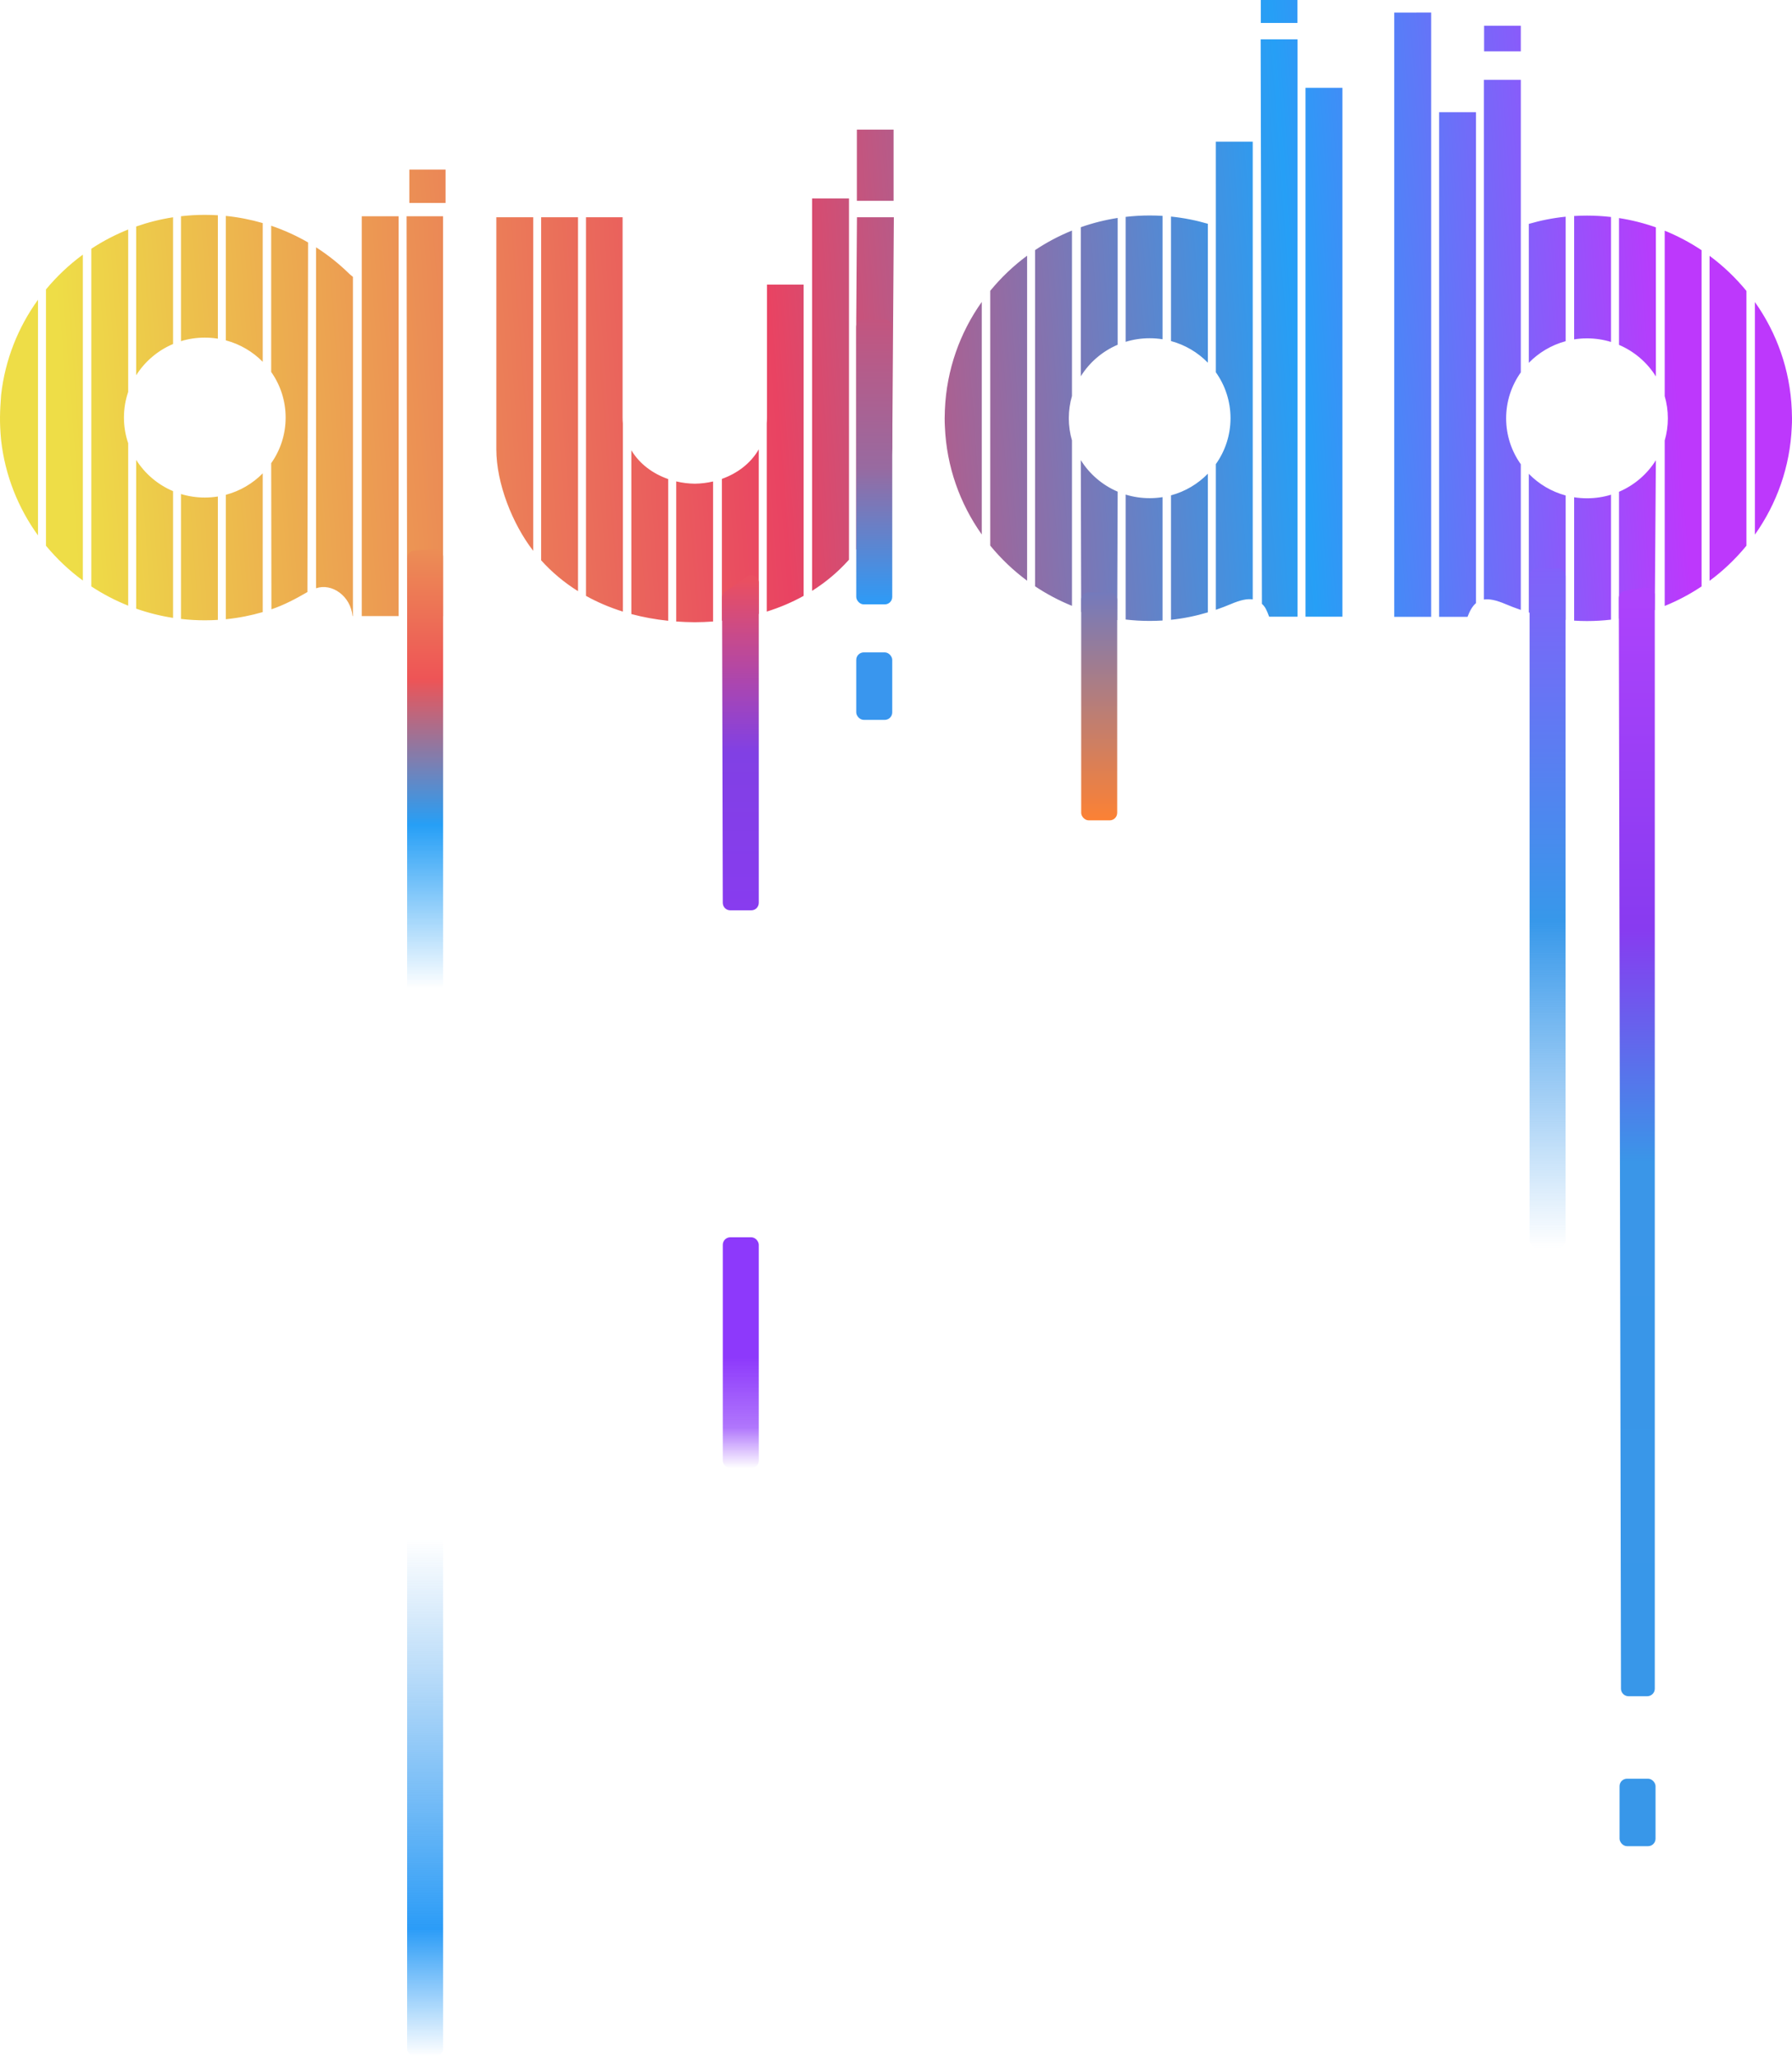 <svg width="1195" height="1371" viewBox="0 0 1195 1371" fill="none" xmlns="http://www.w3.org/2000/svg">
<path fill-rule="evenodd" clip-rule="evenodd" d="M330.978 144.869H355.571V367.277C341.735 349.43 330.978 322.27 330.978 299.633V144.869ZM360.86 144.869H385.453V394.184C376.144 388.366 367.924 381.451 360.86 373.601V144.869ZM390.774 144.869H415.182V278.297C415.182 279.726 415.247 281.122 415.367 282.487V407.804C406.538 405.046 398.33 401.527 390.774 397.324V144.869ZM421.013 300.219C426.534 309.434 435.47 315.919 445.605 319.438V413.926C436.975 413.031 428.771 411.52 421.013 409.442V300.219ZM450.926 320.988C454.981 321.951 459.157 322.467 463.327 322.518C467.426 322.467 471.531 321.971 475.52 321.037V414.415C471.548 414.702 467.49 414.863 463.346 414.889L463.307 414.89C459.091 414.864 454.966 414.693 450.926 414.399V320.988ZM481.4 319.312C491.608 315.687 500.568 309.041 505.993 299.614V409.35C498.238 411.45 490.032 412.977 481.4 413.891V319.312ZM511.314 282.203C511.417 280.93 511.471 279.627 511.471 278.297V189.771H535.906V397.309C528.352 401.516 520.141 405.035 511.314 407.795V282.203ZM541.553 132.297H566.146V373.203C559.093 381.118 550.872 388.094 541.553 393.965V132.297ZM571.467 144.869H596.059L595 299C593.236 324.818 585.373 347.741 571 366.5V213L571.467 144.869ZM1058.3 143.761C1055.42 143.761 1052.56 143.849 1049.72 144.023V226.288C1052.51 225.846 1055.38 225.613 1058.3 225.613C1063.87 225.613 1069.25 226.45 1074.31 228.004V144.689C1069.06 144.082 1063.72 143.761 1058.3 143.761ZM1044.07 144.484C1035.62 145.349 1027.4 146.974 1019.48 149.291V241.934C1026.12 235.123 1034.57 230.057 1044.07 227.493V144.484ZM1014.16 150.965V53.212L989.556 53.229V399.749C993.21 399.188 997.811 400.196 1003.8 402.728C1007.22 404.177 1010.67 405.497 1014.15 406.684V309.552C1007.99 300.887 1004.37 290.328 1004.37 278.932C1004.37 267.536 1007.99 256.978 1014.15 248.312V150.965L1014.16 150.965ZM984.276 74.787L959.683 74.806V411.3H978.616C980.187 407.119 981.989 404.078 984.276 402.144V74.787ZM954.363 8.357L929.77 8.377V411.299H954.363V8.357ZM1019.48 408.39C1027.48 410.784 1035.65 412.463 1044.07 413.357V330.373C1034.57 327.809 1026.12 322.743 1019.48 315.93V408.39ZM1049.72 413.834C1052.55 414.013 1055.41 414.104 1058.3 414.104C1063.72 414.104 1069.06 413.782 1074.31 413.176V329.862C1069.25 331.416 1063.87 332.253 1058.3 332.253C1055.38 332.253 1052.51 332.02 1049.72 331.577V413.834ZM1079.63 412.462C1088.11 411.146 1095.61 409.467 1103.5 406.684L1104.23 306.87C1098.44 316.154 1089.85 323.552 1079.63 327.912V412.462ZM1110.11 404.044C1118.79 400.525 1127.02 396.156 1134.7 391.029V166.833C1127.02 161.706 1118.79 157.339 1110.11 153.82V264.131C1111.48 268.831 1112.21 273.796 1112.21 278.932C1112.21 284.07 1111.48 289.035 1110.11 293.734V404.044ZM1140.02 387.29C1149.17 380.528 1157.43 372.651 1164.61 363.875V193.989C1157.43 185.213 1149.17 177.336 1140.02 170.574V387.29ZM1170.26 356.47C1184.82 335.949 1193.75 311.241 1194.85 284.535C1195.08 280.891 1195.02 277.131 1194.85 273.331C1193.75 246.623 1184.82 221.916 1170.26 201.393V356.47ZM1104.23 151.591C1096.34 148.808 1088.11 146.718 1079.63 145.403V229.953C1089.85 234.313 1098.44 241.71 1104.23 250.995V151.591ZM297.134 135.34H272.981V113.068H297.134V135.34ZM595.889 133.902H571.416V86.428H595.889V133.902ZM989.673 34.222H1014.15V17.187H989.673V34.222ZM865.17 15.307H840.765V0H865.17V15.307ZM775.234 143.942C772.396 143.768 769.535 143.679 766.654 143.679C761.235 143.679 755.894 144.001 750.641 144.608V227.923C755.7 226.37 761.079 225.531 766.654 225.531C769.575 225.531 772.44 225.764 775.234 226.206V143.942ZM805.473 149.21C797.551 146.893 789.331 145.267 780.88 144.403V227.412C790.379 229.976 798.833 235.041 805.473 241.853V149.21ZM810.783 94.44L810.794 150.884L810.793 248.23C816.951 256.896 820.568 267.456 820.568 278.851C820.568 290.247 816.951 300.806 810.793 309.471V406.604C814.27 405.416 817.717 404.096 821.143 402.648C827.131 400.115 831.731 399.107 835.386 399.669V94.457L810.783 94.44ZM865.269 26.232L840.676 26.212L841.5 402.648C843.788 404.581 844.766 407.039 846.336 411.219H865.269V26.232ZM895.183 58.586L870.59 58.566V411.218H895.183V58.586ZM780.88 413.276C789.303 412.383 797.473 410.703 805.473 408.309V315.85C798.833 322.662 790.379 327.728 780.88 330.291V413.276ZM766.654 414.023C769.546 414.023 772.405 413.933 775.234 413.753V331.496C772.44 331.939 769.575 332.172 766.654 332.172C761.079 332.172 755.7 331.335 750.641 329.781V413.094C755.894 413.701 761.235 414.023 766.654 414.023ZM721 408C728.889 410.782 736.517 412.185 745 413.5L745.32 327.832C735.1 323.472 726.515 316.073 720.728 306.789L721 408ZM690.254 390.948C697.931 396.075 706.167 400.445 714.847 403.963V293.653C713.476 288.954 712.74 283.988 712.74 278.852C712.74 273.716 713.476 268.749 714.847 264.05V153.739C706.167 157.257 697.93 161.625 690.254 166.753V390.948ZM660.34 363.794C667.519 372.571 675.78 380.447 684.933 387.209V170.493C675.78 177.255 667.519 185.131 660.34 193.909V363.794ZM630.102 284.454C631.204 311.159 640.134 335.868 654.694 356.39V201.312C640.133 221.835 631.204 246.543 630.102 273.249C629.922 276.985 629.887 280.719 630.102 284.454ZM745.32 145.323C736.837 146.636 728.617 148.727 720.728 151.51V250.914C726.515 241.63 735.1 234.232 745.32 229.872V145.323ZM25.336 357.002V199.872C12.112 218.149 3.388 239.823 0.743 263.311C-0.059 274.392 -0.42 281.3 0.743 293.563C3.388 317.051 12.112 338.725 25.336 357.002ZM145.284 143.536C142.401 143.356 139.493 143.265 136.565 143.265C131.194 143.265 125.899 143.581 120.691 144.178V227.468C125.709 225.941 131.04 225.117 136.565 225.117C139.533 225.117 142.445 225.357 145.284 225.815V143.536ZM175.198 148.742C167.276 146.438 159.054 144.823 150.605 143.97V226.948C160.091 229.472 168.544 234.49 175.198 241.25V148.742ZM205.437 161.66C197.692 157.182 189.463 153.437 180.844 150.519V248.015C186.917 256.643 190.479 267.128 190.479 278.437C190.479 289.746 186.917 300.23 180.844 308.858L181 406.271C189.618 403.353 197.256 399.248 205 394.771L205.437 161.66ZM233.037 182.689C226.274 176.023 218.806 170.055 210.757 164.9V392.25C221.207 388.638 233.771 397.219 235.106 410.805H235.35V184.602L233.037 182.689ZM265.824 144.202H241.231V410.805H265.824V144.202ZM295.465 144.202H271.145L271.5 410.805H295.465V144.202ZM150.605 412.902C159.054 412.05 167.276 410.435 175.198 408.131V315.624C168.544 322.385 160.091 327.402 150.605 329.927V412.902ZM136.565 413.608C139.493 413.608 142.4 413.518 145.284 413.337V331.059C142.445 331.517 139.533 331.757 136.565 331.757C131.04 331.757 125.709 330.934 120.691 329.407V412.695C125.899 413.291 131.194 413.608 136.565 413.608ZM90.809 405.838C98.699 408.609 106.92 410.689 115.402 411.994V327.49C105.205 323.183 96.626 315.855 90.809 306.645V405.838ZM60.895 391.01C68.581 396.073 76.814 400.386 85.488 403.844V295.552C83.648 290.181 82.65 284.424 82.65 278.437C82.65 272.45 83.648 266.693 85.488 261.321V153.029C76.814 156.487 68.581 160.8 60.895 165.863V391.01ZM30.656 363.877C37.846 372.582 46.11 380.387 55.249 387.087V169.786C46.11 176.487 37.846 184.291 30.656 192.995V363.877ZM115.402 144.88C106.92 146.184 98.699 148.264 90.809 151.035V250.228C96.626 241.019 105.205 233.691 115.402 229.383V144.88Z" fill="url(#paint0_linear_801_61)"/>
<rect x="571" y="213" width="24" height="190" rx="5" fill="url(#paint1_linear_801_61)"/>
<rect x="1020" y="379" width="24" height="453" rx="5" fill="url(#paint2_linear_801_61)"/>
<rect x="571" y="435" width="24" height="45" rx="5" fill="#3996EE"/>
<path d="M1079.51 398.832C1079.5 396.346 1081.33 394.234 1083.79 393.875L1097.78 391.834C1100.8 391.394 1103.5 393.733 1103.5 396.782V1126C1103.5 1128.76 1101.26 1131 1098.5 1131H1085.96C1083.2 1131 1080.96 1128.77 1080.96 1126.01L1079.51 398.832Z" fill="url(#paint3_linear_801_61)"/>
<rect x="1080" y="1186" width="24" height="45" rx="5" fill="#3897E9"/>
<path d="M481.506 398.624C481.502 396.981 482.306 395.441 483.656 394.504L498.15 384.447C501.465 382.147 506 384.519 506 388.555V602C506 604.761 503.761 607 501 607H486.988C484.231 607 481.995 604.769 481.988 602.012L481.506 398.624Z" fill="url(#paint4_linear_801_61)"/>
<rect x="482" y="825" width="24" height="154" rx="5" fill="url(#paint5_linear_801_61)"/>
<rect x="721" y="395" width="24" height="152" rx="5" fill="url(#paint6_linear_801_61)"/>
<path d="M271.5 372.101C271.5 369.5 273.493 367.334 276.085 367.118L290.085 365.951C293 365.708 295.5 368.009 295.5 370.934V1366C295.5 1368.76 293.261 1371 290.5 1371H276.5C273.739 1371 271.5 1368.76 271.5 1366V372.101Z" fill="url(#paint7_linear_801_61)"/>
<defs>
<linearGradient id="paint0_linear_801_61" x1="67.46" y1="599.285" x2="1137.76" y2="519.813" gradientUnits="userSpaceOnUse">
<stop stop-color="#EEDD47"/>
<stop offset="0.441" stop-color="#E94362"/>
<stop offset="0.766" stop-color="#269FF6"/>
<stop offset="1" stop-color="#BD38FC"/>
</linearGradient>
<linearGradient id="paint1_linear_801_61" x1="583" y1="213" x2="583" y2="403" gradientUnits="userSpaceOnUse">
<stop stop-color="#C3557F"/>
<stop offset="0.519" stop-color="#986AA0"/>
<stop offset="1" stop-color="#2D9BF7"/>
</linearGradient>
<linearGradient id="paint2_linear_801_61" x1="1032" y1="379" x2="1032" y2="832" gradientUnits="userSpaceOnUse">
<stop stop-color="#8261FA"/>
<stop offset="0.519" stop-color="#3798EA"/>
<stop offset="1" stop-color="#3897EA" stop-opacity="0"/>
</linearGradient>
<linearGradient id="paint3_linear_801_61" x1="1092.23" y1="391" x2="1092.23" y2="1131" gradientUnits="userSpaceOnUse">
<stop stop-color="#AE43FC"/>
<stop offset="0.308" stop-color="#883BF0"/>
<stop offset="0.519" stop-color="#3A96E8"/>
<stop offset="1" stop-color="#3897E9"/>
</linearGradient>
<linearGradient id="paint4_linear_801_61" x1="494" y1="387.5" x2="494" y2="607" gradientUnits="userSpaceOnUse">
<stop stop-color="#E94F61"/>
<stop offset="0.519" stop-color="#8140E4"/>
<stop offset="1" stop-color="#883CEF"/>
</linearGradient>
<linearGradient id="paint5_linear_801_61" x1="494" y1="825" x2="494" y2="979" gradientUnits="userSpaceOnUse">
<stop stop-color="#8D39FB"/>
<stop offset="0.519" stop-color="#8D39FB"/>
<stop offset="0.824" stop-color="#8D39FB" stop-opacity="0.69"/>
<stop offset="1" stop-color="#8D39FB" stop-opacity="0"/>
</linearGradient>
<linearGradient id="paint6_linear_801_61" x1="733" y1="395" x2="733" y2="547" gradientUnits="userSpaceOnUse">
<stop stop-color="#747ABC"/>
<stop offset="1" stop-color="#FC8134"/>
</linearGradient>
<linearGradient id="paint7_linear_801_61" x1="283" y1="361" x2="283" y2="1371" gradientUnits="userSpaceOnUse">
<stop stop-color="#EC9155"/>
<stop offset="0.091" stop-color="#EE5456"/>
<stop offset="0.187" stop-color="#269FF6"/>
<stop offset="0.295" stop-color="#269FF6" stop-opacity="0"/>
<stop offset="0.659" stop-color="#3997E9" stop-opacity="0"/>
<stop offset="0.916" stop-color="#2B9CF7"/>
<stop offset="1" stop-color="#2B9CF7" stop-opacity="0"/>
</linearGradient>
</defs>
</svg>
